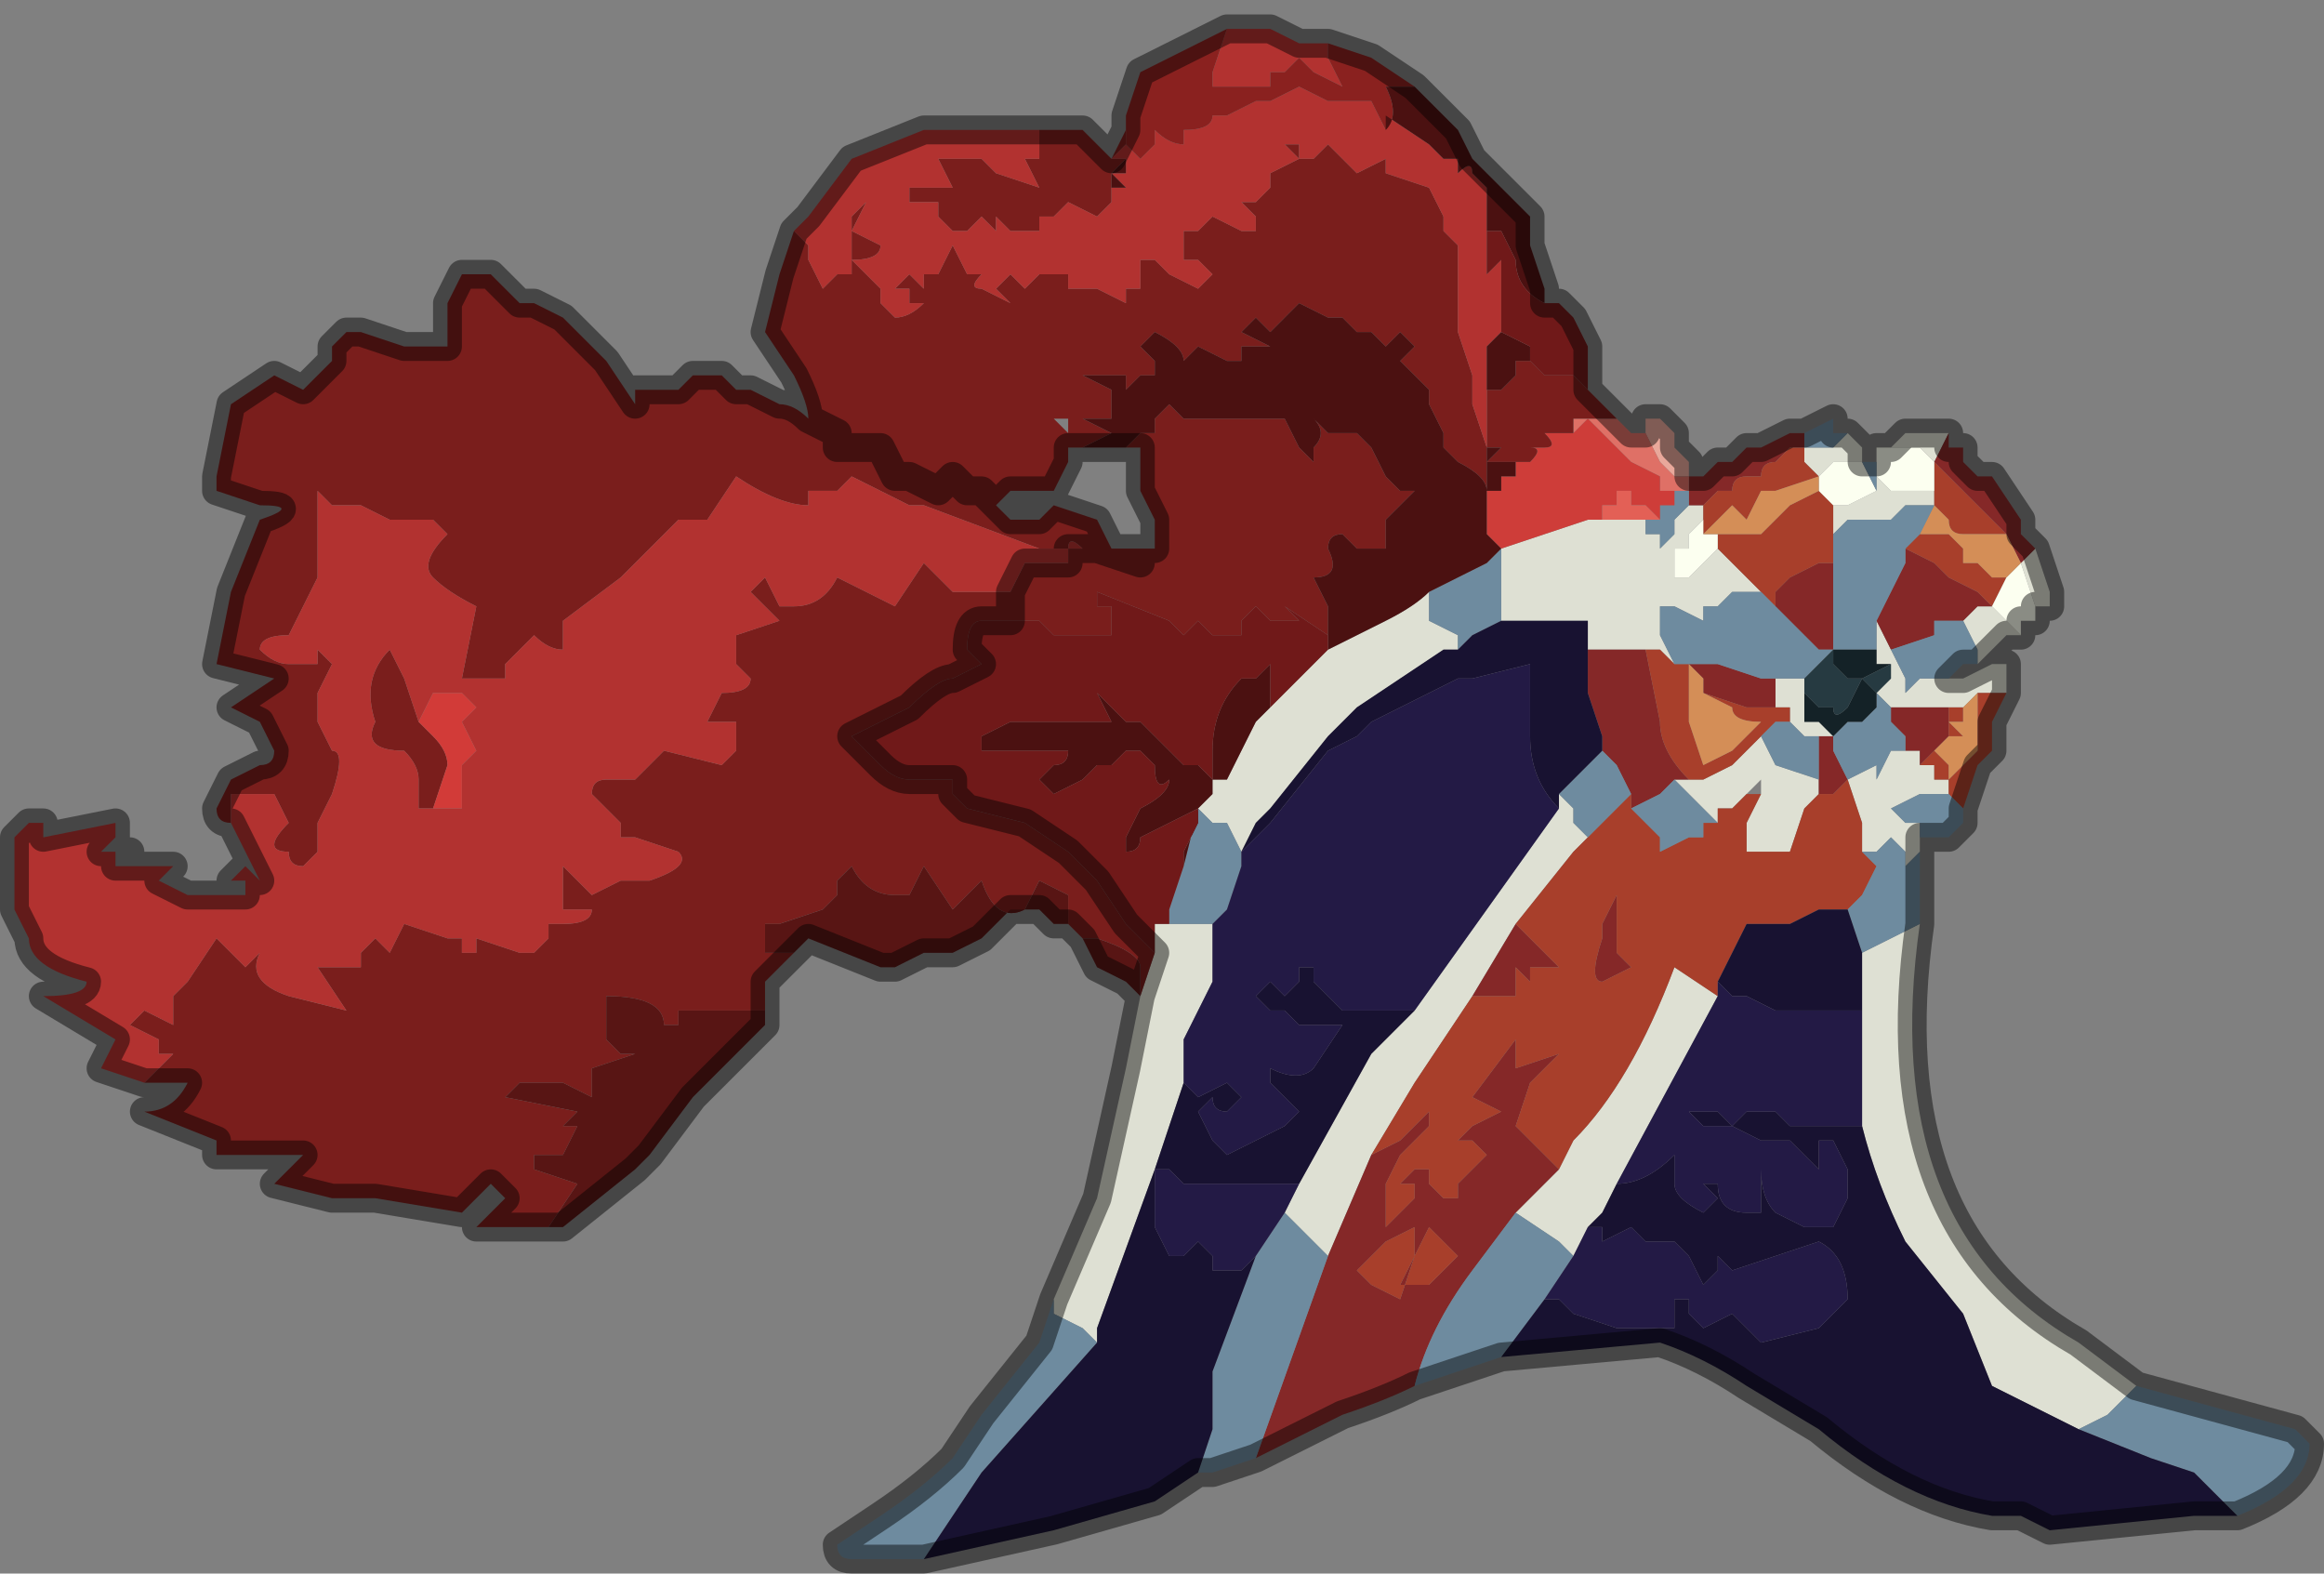 <?xml version="1.0" encoding="UTF-8" standalone="no"?>
<svg xmlns:xlink="http://www.w3.org/1999/xlink" height="5.45px" width="8.05px" xmlns="http://www.w3.org/2000/svg">
  <rect width="100%" height="100%" fill="#808080" stroke="none"/>
  <g transform="matrix(1.0, 0.0, 0.0, 1.0, 5.55, 3.9)">
    <path d="M1.5 -2.0 L1.55 -1.85 1.55 -1.8 1.5 -1.8 1.45 -1.95 1.5 -2.0 M1.45 -1.7 L1.4 -1.7 1.4 -1.7 1.35 -1.65 1.3 -1.6 1.3 -1.65 1.25 -1.75 1.25 -1.75 1.3 -1.8 1.35 -1.8 1.45 -1.7 M1.2 -1.55 L1.25 -1.55 1.35 -1.6 1.35 -1.6 1.4 -1.6 1.4 -1.55 1.4 -1.55 1.4 -1.5 1.3 -1.5 1.25 -1.45 1.2 -1.45 1.2 -1.45 1.05 -1.45 1.0 -1.45 1.0 -1.45 1.0 -1.45 1.0 -1.45 0.95 -1.5 1.0 -1.55 1.0 -1.6 0.95 -1.6 0.95 -1.65 0.95 -1.75 1.0 -1.65 1.0 -1.65 1.0 -1.65 1.05 -1.55 1.05 -1.5 1.05 -1.5 1.1 -1.55 1.15 -1.55 1.2 -1.55 1.2 -1.55 M1.1 -1.0 L1.1 -0.95 1.05 -0.9 1.05 -0.95 1.0 -1.0 1.0 -1.0 0.95 -0.95 0.9 -0.95 0.9 -1.05 0.85 -1.2 0.95 -1.25 0.95 -1.2 1.0 -1.3 1.05 -1.3 1.05 -1.3 1.1 -1.3 1.1 -1.25 1.15 -1.25 1.15 -1.2 1.2 -1.2 1.2 -1.15 1.2 -1.15 1.1 -1.15 1.0 -1.1 1.0 -1.1 1.05 -1.05 1.1 -1.05 1.1 -1.0 1.1 -1.0 M1.1 -0.7 Q0.95 0.35 1.65 0.75 L1.85 0.9 1.75 1.0 1.65 1.05 1.35 0.9 1.25 0.65 1.05 0.4 Q0.95 0.2 0.9 0.0 L0.9 -0.4 0.9 -0.6 1.0 -0.65 1.1 -0.7 M-1.9 0.6 L-1.75 0.25 -1.65 -0.2 -1.6 -0.45 -1.55 -0.6 -1.55 -0.7 -1.5 -0.7 -1.5 -0.7 -1.45 -0.7 -1.45 -0.7 -1.35 -0.7 -1.35 -0.7 -1.35 -0.55 -1.35 -0.5 -1.45 -0.3 -1.45 -0.15 -1.55 0.15 -1.75 0.7 -1.75 0.75 -1.8 0.7 -1.9 0.65 -1.9 0.6 M0.85 -2.4 L0.9 -2.35 0.9 -2.3 0.85 -2.3 0.85 -2.3 0.8 -2.3 0.75 -2.25 0.75 -2.25 0.7 -2.3 0.7 -2.35 0.8 -2.35 0.8 -2.35 0.85 -2.4 M1.0 -2.35 L1.05 -2.4 1.1 -2.4 1.1 -2.4 1.2 -2.4 1.15 -2.3 1.15 -2.3 1.15 -2.3 1.1 -2.35 1.0 -2.35 M1.45 -1.95 L1.45 -1.95 M1.15 -2.2 L1.15 -2.15 1.05 -2.15 1.0 -2.1 0.95 -2.1 Q0.95 -2.15 0.95 -2.15 L0.95 -2.25 1.0 -2.2 1.05 -2.2 1.15 -2.2 M1.15 -2.15 L1.15 -2.15 M1.3 -1.5 L1.3 -1.5 M0.85 -1.2 L0.85 -1.2 M0.8 -1.35 L0.8 -1.35 0.8 -1.35 0.8 -1.35 0.75 -1.35 0.75 -1.35 0.7 -1.35 0.7 -1.35 0.65 -1.4 0.65 -1.45 0.6 -1.45 0.6 -1.5 0.6 -1.55 0.6 -1.55 0.65 -1.55 0.7 -1.55 0.7 -1.45 0.7 -1.4 0.75 -1.4 0.8 -1.35 M0.8 -2.15 L0.85 -2.15 0.95 -2.2 0.95 -2.2 0.95 -2.1 0.85 -2.1 0.8 -2.05 0.8 -2.15 M0.35 -2.15 L0.35 -2.1 0.3 -2.05 0.3 -2.0 0.25 -2.0 0.25 -2.0 0.25 -1.95 0.25 -1.9 0.3 -1.9 0.35 -1.95 0.4 -2.0 0.45 -1.95 0.5 -1.9 0.5 -1.9 0.55 -1.85 0.5 -1.85 0.45 -1.85 0.4 -1.8 0.35 -1.8 0.35 -1.75 0.35 -1.75 0.25 -1.8 0.25 -1.8 0.25 -1.8 0.2 -1.8 0.2 -1.75 0.2 -1.7 0.25 -1.6 0.2 -1.65 0.15 -1.65 0.1 -1.65 0.1 -1.65 0.05 -1.65 0.0 -1.65 -0.05 -1.65 -0.05 -1.65 -0.05 -1.7 -0.05 -1.75 -0.1 -1.75 -0.15 -1.75 -0.2 -1.75 -0.2 -1.75 -0.35 -1.75 -0.35 -1.95 -0.35 -2.0 -0.35 -2.0 -0.05 -2.1 0.1 -2.1 0.1 -2.1 0.1 -2.1 0.15 -2.1 0.15 -2.1 0.15 -2.05 0.2 -2.05 0.2 -2.05 0.2 -2.0 0.25 -2.05 0.25 -2.1 0.3 -2.15 0.35 -2.15 M-0.5 -1.65 L-0.55 -1.65 -0.85 -1.45 -0.95 -1.35 -1.15 -1.1 -1.2 -1.05 -1.25 -0.95 -1.3 -1.05 -1.35 -1.05 -1.4 -1.1 -1.35 -1.15 -1.35 -1.2 -1.3 -1.2 -1.2 -1.4 -1.15 -1.45 -1.05 -1.55 -0.95 -1.65 -0.75 -1.75 Q-0.65 -1.8 -0.6 -1.85 L-0.6 -1.75 -0.5 -1.7 -0.5 -1.65 M-0.15 -1.1 L-0.15 -1.15 -0.1 -1.1 -0.1 -1.05 -0.05 -1.0 -0.1 -0.95 -0.3 -0.7 -0.45 -0.45 -0.65 -0.15 -0.8 0.1 -0.95 0.45 -1.0 0.4 -1.1 0.3 -1.05 0.2 -0.8 -0.25 -0.65 -0.4 -0.15 -1.1 M0.25 -1.2 L0.3 -1.2 0.3 -1.2 0.35 -1.2 0.35 -1.2 0.45 -1.25 0.55 -1.35 0.55 -1.35 0.6 -1.25 0.6 -1.25 0.75 -1.2 0.75 -1.15 0.7 -1.1 0.65 -0.95 0.65 -0.95 0.6 -0.95 0.55 -0.95 0.5 -0.95 0.5 -1.05 0.55 -1.15 0.55 -1.15 0.55 -1.2 0.55 -1.2 0.5 -1.15 0.5 -1.15 0.45 -1.1 0.4 -1.1 0.4 -1.05 0.35 -1.1 0.25 -1.2 M0.95 -1.5 L0.95 -1.5 0.95 -1.5 M-0.15 0.15 L-0.1 0.05 Q0.1 -0.15 0.25 -0.55 L0.4 -0.45 0.05 0.2 0.0 0.3 -0.05 0.35 -0.1 0.45 -0.15 0.4 -0.3 0.3 -0.15 0.15 M-0.95 -1.65 L-0.95 -1.65" fill="#dee0d3" fill-rule="evenodd" stroke="none"/>
    <path d="M-0.65 0.9 Q-0.75 0.95 -0.9 1.0 L-1.2 1.15 -0.95 0.45 -0.8 0.1 -0.7 0.05 -0.6 -0.05 -0.6 0.0 -0.7 0.1 -0.75 0.2 -0.75 0.35 -0.65 0.25 -0.65 0.2 -0.7 0.2 -0.65 0.15 -0.6 0.15 -0.6 0.2 -0.55 0.25 Q-0.5 0.25 -0.5 0.25 L-0.5 0.2 -0.45 0.15 -0.4 0.1 -0.45 0.05 -0.5 0.05 -0.45 0.0 -0.35 -0.05 -0.45 -0.1 -0.3 -0.3 -0.3 -0.2 -0.15 -0.25 -0.25 -0.15 -0.3 0.0 -0.2 0.1 -0.15 0.15 -0.3 0.3 -0.45 0.5 Q-0.6 0.7 -0.65 0.9 M0.3 -2.25 L0.35 -2.25 0.35 -2.25 0.4 -2.3 0.45 -2.3 0.45 -2.3 0.5 -2.35 0.55 -2.35 0.65 -2.4 0.65 -2.4 0.7 -2.4 0.7 -2.4 0.7 -2.35 0.65 -2.35 0.6 -2.3 0.6 -2.3 Q0.55 -2.3 0.55 -2.25 L0.5 -2.25 0.5 -2.25 Q0.45 -2.25 0.45 -2.2 L0.4 -2.2 0.4 -2.2 0.35 -2.15 0.35 -2.15 0.3 -2.15 0.3 -2.15 0.3 -2.2 0.3 -2.2 0.3 -2.25 0.3 -2.25 M1.2 -2.4 L1.2 -2.35 1.25 -2.35 1.25 -2.3 1.3 -2.25 1.35 -2.25 1.45 -2.1 1.45 -2.05 1.5 -2.0 1.45 -1.95 1.4 -2.05 1.4 -2.05 1.3 -2.15 1.2 -2.25 1.15 -2.3 1.15 -2.3 1.2 -2.4 M1.05 -2.0 L1.15 -1.95 1.2 -1.9 1.3 -1.85 1.35 -1.8 1.3 -1.8 1.25 -1.75 1.15 -1.75 1.15 -1.7 1.0 -1.65 1.0 -1.65 0.95 -1.75 0.95 -1.75 0.95 -1.75 1.05 -1.95 1.05 -2.0 M1.35 -1.8 L1.35 -1.8 M1.2 -1.45 L1.2 -1.35 1.15 -1.3 1.15 -1.3 1.1 -1.25 1.1 -1.3 1.05 -1.3 1.05 -1.35 1.0 -1.4 1.0 -1.45 1.0 -1.45 1.05 -1.45 1.2 -1.45 M0.85 -1.2 L0.85 -1.2 0.8 -1.15 0.75 -1.15 0.75 -1.2 0.75 -1.35 0.75 -1.35 0.8 -1.35 0.8 -1.35 0.8 -1.3 0.8 -1.3 0.85 -1.2 M0.6 -1.8 L0.6 -1.85 0.65 -1.9 0.75 -1.95 0.8 -1.95 0.8 -1.95 0.8 -1.7 0.8 -1.65 0.75 -1.65 0.6 -1.8 0.6 -1.8 M0.3 -1.6 L0.3 -1.6 0.35 -1.6 0.35 -1.6 0.4 -1.6 0.55 -1.55 0.55 -1.55 0.6 -1.55 0.6 -1.5 0.6 -1.45 0.65 -1.45 0.5 -1.45 0.5 -1.45 0.35 -1.5 0.35 -1.5 0.35 -1.55 0.3 -1.6 0.3 -1.6 M-0.05 -1.65 L-0.05 -1.65 0.0 -1.65 0.05 -1.65 0.1 -1.65 0.1 -1.65 0.15 -1.65 0.2 -1.4 Q0.2 -1.3 0.3 -1.2 L0.3 -1.2 0.3 -1.2 0.25 -1.2 0.2 -1.15 0.1 -1.1 0.1 -1.15 0.05 -1.25 0.0 -1.3 0.0 -1.35 -0.05 -1.5 -0.05 -1.65 M0.0 -0.7 L0.05 -0.8 0.05 -0.6 0.1 -0.55 0.1 -0.55 0.0 -0.5 Q-0.05 -0.5 0.0 -0.65 L0.0 -0.7 M-0.3 -0.7 L-0.15 -0.55 0.05 -0.45 0.05 -0.45 -0.15 -0.55 -0.2 -0.55 -0.2 -0.55 -0.25 -0.55 -0.25 -0.5 -0.2 -0.5 -0.25 -0.5 -0.25 -0.5 -0.3 -0.55 -0.3 -0.45 -0.45 -0.45 -0.3 -0.7 M-0.85 0.5 L-0.8 0.55 -0.7 0.6 -0.65 0.45 -0.65 0.35 -0.75 0.4 -0.85 0.5 -0.85 0.5 M-0.55 0.4 L-0.6 0.35 -0.65 0.45 -0.7 0.55 -0.6 0.55 -0.5 0.45 -0.55 0.4" fill="#852828" fill-rule="evenodd" stroke="none"/>
    <path d="M1.4 -1.5 L1.4 -1.5 1.35 -1.4 1.35 -1.3 1.3 -1.25 1.3 -1.25 1.25 -1.1 1.2 -1.15 1.2 -1.15 1.2 -1.2 1.15 -1.2 1.15 -1.25 1.1 -1.25 1.15 -1.3 1.15 -1.3 1.2 -1.35 1.2 -1.45 1.2 -1.45 1.25 -1.45 1.3 -1.5 1.25 -1.45 1.25 -1.4 1.2 -1.4 1.25 -1.35 1.25 -1.35 1.2 -1.35 1.15 -1.3 1.2 -1.25 1.2 -1.2 1.2 -1.2 1.25 -1.25 1.25 -1.25 1.3 -1.3 1.3 -1.35 1.3 -1.45 1.3 -1.5 1.4 -1.5 M1.15 -2.2 L1.15 -2.3 1.2 -2.25 1.3 -2.15 1.4 -2.05 1.4 -2.05 1.35 -2.05 1.35 -2.05 1.3 -2.05 1.25 -2.05 Q1.2 -2.05 1.2 -2.1 L1.15 -2.15 1.15 -2.15 1.15 -2.2 M1.1 -2.05 L1.1 -2.05 1.2 -2.05 1.25 -2.0 1.25 -1.95 1.3 -1.95 1.3 -1.95 1.35 -1.9 1.35 -1.9 1.4 -1.9 1.4 -1.9 1.35 -1.8 1.3 -1.85 1.2 -1.9 1.15 -1.95 1.05 -2.0 1.1 -2.05 M0.85 -1.2 L0.9 -1.05 0.9 -0.95 0.9 -0.95 0.95 -0.9 0.9 -0.8 0.9 -0.8 0.85 -0.75 0.75 -0.75 0.75 -0.75 0.65 -0.7 0.65 -0.7 0.6 -0.7 0.55 -0.7 0.5 -0.7 0.4 -0.5 0.4 -0.45 0.25 -0.55 Q0.1 -0.15 -0.1 0.05 L-0.15 0.15 -0.2 0.1 -0.3 0.0 -0.25 -0.15 -0.15 -0.25 -0.3 -0.2 -0.3 -0.3 -0.45 -0.1 -0.35 -0.05 -0.45 0.0 -0.5 0.05 -0.45 0.05 -0.4 0.1 -0.45 0.15 -0.5 0.2 -0.5 0.25 Q-0.5 0.25 -0.55 0.25 L-0.6 0.2 -0.6 0.15 -0.65 0.15 -0.7 0.2 -0.65 0.2 -0.65 0.25 -0.75 0.35 -0.75 0.2 -0.7 0.1 -0.6 0.0 -0.6 -0.05 -0.7 0.05 -0.8 0.1 -0.65 -0.15 -0.45 -0.45 -0.3 -0.45 -0.3 -0.55 -0.25 -0.5 -0.25 -0.5 -0.2 -0.5 -0.25 -0.5 -0.25 -0.55 -0.2 -0.55 -0.2 -0.55 -0.15 -0.55 0.05 -0.45 0.05 -0.45 -0.15 -0.55 -0.3 -0.7 -0.1 -0.95 -0.05 -1.0 0.1 -1.15 0.1 -1.1 0.15 -1.05 0.15 -1.05 0.2 -1.0 0.2 -0.95 0.3 -1.0 0.35 -1.0 0.35 -1.05 0.4 -1.05 0.4 -1.1 0.45 -1.1 0.5 -1.15 0.5 -1.15 0.55 -1.15 0.55 -1.15 0.5 -1.05 0.5 -0.95 0.55 -0.95 0.6 -0.95 0.65 -0.95 0.65 -0.95 0.7 -1.1 0.75 -1.15 0.8 -1.15 0.85 -1.2 M0.75 -2.2 L0.8 -2.15 0.8 -2.05 0.8 -1.95 0.75 -1.95 0.65 -1.9 0.6 -1.85 0.6 -1.8 0.55 -1.85 0.55 -1.85 0.5 -1.9 0.5 -1.9 0.45 -1.95 0.4 -2.0 0.4 -2.05 0.35 -2.05 0.35 -2.1 0.35 -2.15 0.35 -2.15 0.4 -2.2 0.4 -2.2 0.45 -2.2 Q0.45 -2.25 0.5 -2.25 L0.5 -2.25 0.55 -2.25 Q0.55 -2.3 0.6 -2.3 L0.6 -2.3 0.65 -2.35 0.7 -2.35 0.7 -2.3 0.75 -2.25 0.75 -2.25 0.6 -2.2 0.6 -2.2 0.55 -2.2 0.5 -2.1 0.5 -2.1 0.45 -2.15 0.45 -2.15 0.4 -2.1 0.35 -2.05 0.4 -2.05 0.45 -2.05 0.45 -2.05 0.45 -2.05 0.5 -2.05 0.5 -2.05 0.55 -2.05 0.55 -2.05 0.6 -2.1 0.65 -2.15 0.75 -2.2 M0.7 -2.35 L0.7 -2.35 M0.25 -1.6 L0.3 -1.6 0.3 -1.55 0.3 -1.4 0.35 -1.25 0.45 -1.3 0.55 -1.4 Q0.45 -1.4 0.45 -1.45 L0.35 -1.5 0.35 -1.5 0.35 -1.5 0.5 -1.45 0.5 -1.45 0.65 -1.45 0.65 -1.4 0.6 -1.4 0.55 -1.35 0.55 -1.35 0.55 -1.35 0.45 -1.25 0.35 -1.2 0.35 -1.2 0.3 -1.2 0.3 -1.2 Q0.2 -1.3 0.2 -1.4 L0.15 -1.65 0.2 -1.65 0.25 -1.6 M0.0 -0.7 L0.0 -0.65 Q-0.05 -0.5 0.0 -0.5 L0.1 -0.55 0.1 -0.55 0.05 -0.6 0.05 -0.8 0.0 -0.7 M-0.85 0.5 L-0.85 0.5 -0.75 0.4 -0.65 0.35 -0.65 0.45 -0.7 0.6 -0.8 0.55 -0.85 0.5 M-0.55 0.4 L-0.5 0.45 -0.6 0.55 -0.7 0.55 -0.65 0.45 -0.6 0.35 -0.55 0.4" fill="#a83f2b" fill-rule="evenodd" stroke="none"/>
    <path d="M1.5 -1.8 L1.5 -1.75 1.45 -1.75 1.45 -1.7 1.35 -1.8 1.4 -1.9 1.45 -1.95 1.5 -1.8 M0.9 -2.3 L0.9 -2.3 0.95 -2.2 0.95 -2.2 0.85 -2.15 0.8 -2.15 0.75 -2.2 0.75 -2.25 0.8 -2.3 0.85 -2.3 0.85 -2.3 0.9 -2.3 M0.95 -2.35 L1.0 -2.35 1.1 -2.35 1.15 -2.3 1.15 -2.3 1.15 -2.2 1.05 -2.2 1.0 -2.2 0.95 -2.25 0.95 -2.35 M1.35 -1.8 L1.35 -1.8 M0.35 -2.1 L0.35 -2.05 0.4 -2.05 0.4 -2.0 0.35 -1.95 0.3 -1.9 0.25 -1.9 0.25 -1.95 0.25 -2.0 0.25 -2.0 0.3 -2.0 0.3 -2.05 0.35 -2.1 M0.35 -2.05 L0.35 -2.05" fill="#fcfff0" fill-rule="evenodd" stroke="none"/>
    <path d="M1.45 -1.95 L1.45 -1.95 1.4 -1.9 1.4 -1.9 1.35 -1.9 1.35 -1.9 1.3 -1.95 1.3 -1.95 1.25 -1.95 1.25 -2.0 1.2 -2.05 1.1 -2.05 1.1 -2.05 1.15 -2.15 1.15 -2.15 1.2 -2.1 Q1.2 -2.05 1.25 -2.05 L1.3 -2.05 1.35 -2.05 1.35 -2.05 1.4 -2.05 1.45 -1.95 M1.15 -2.15 L1.15 -2.15 M1.15 -1.2 L1.2 -1.2 1.2 -1.25 1.15 -1.3 1.2 -1.35 1.25 -1.35 1.25 -1.35 1.2 -1.4 1.25 -1.4 1.25 -1.45 1.3 -1.5 1.3 -1.45 1.3 -1.35 1.3 -1.3 1.25 -1.25 1.25 -1.25 1.2 -1.2 1.2 -1.2 1.15 -1.2 M1.3 -1.5 L1.3 -1.5 M0.75 -2.25 L0.75 -2.2 0.65 -2.15 0.6 -2.1 0.55 -2.05 0.55 -2.05 0.5 -2.05 0.5 -2.05 0.45 -2.05 0.45 -2.05 0.45 -2.05 0.4 -2.05 0.35 -2.05 0.35 -2.05 0.4 -2.1 0.45 -2.15 0.45 -2.15 0.5 -2.1 0.5 -2.1 0.55 -2.2 0.6 -2.2 0.6 -2.2 0.75 -2.25 M0.3 -1.6 L0.3 -1.6 0.3 -1.6 0.35 -1.55 0.35 -1.5 0.35 -1.5 0.45 -1.45 Q0.45 -1.4 0.55 -1.4 L0.45 -1.3 0.35 -1.25 0.3 -1.4 0.3 -1.55 0.3 -1.6" fill="#d48e57" fill-rule="evenodd" stroke="none"/>
    <path d="M1.3 -1.6 L1.3 -1.6 1.25 -1.6 1.2 -1.55 1.2 -1.55 1.2 -1.55 1.15 -1.55 1.1 -1.55 1.05 -1.5 1.05 -1.5 1.05 -1.55 1.0 -1.65 1.0 -1.65 1.15 -1.7 1.15 -1.75 1.25 -1.75 1.25 -1.75 1.3 -1.65 1.3 -1.6 M1.25 -1.1 L1.25 -1.05 1.2 -1.0 1.2 -1.0 1.15 -1.0 1.15 -1.0 1.1 -1.0 1.1 -1.0 1.1 -1.05 1.05 -1.05 1.0 -1.1 1.0 -1.1 1.1 -1.15 1.2 -1.15 1.2 -1.15 1.2 -1.15 1.25 -1.1 M1.1 -0.95 L1.1 -0.7 1.0 -0.65 0.9 -0.6 0.85 -0.75 0.9 -0.8 0.9 -0.8 0.95 -0.9 0.9 -0.95 0.9 -0.95 0.95 -0.95 1.0 -1.0 1.0 -1.0 1.05 -0.95 1.05 -0.9 1.1 -0.95 M1.85 0.9 L2.4 1.05 2.45 1.1 Q2.45 1.25 2.2 1.35 L2.15 1.3 2.05 1.2 1.9 1.15 1.65 1.05 1.75 1.0 1.85 0.9 M-0.35 0.8 L-0.65 0.9 Q-0.6 0.7 -0.45 0.5 L-0.3 0.3 -0.15 0.4 -0.1 0.45 -0.2 0.6 -0.35 0.8 M-1.2 1.15 L-1.35 1.2 -1.4 1.2 -1.35 1.05 -1.35 0.85 -1.2 0.45 -1.1 0.3 -1.0 0.4 -0.95 0.45 -1.2 1.15 M-2.35 1.5 L-2.55 1.5 -2.6 1.5 Q-2.65 1.5 -2.65 1.45 L-2.5 1.35 Q-2.35 1.25 -2.25 1.15 L-2.15 1.0 -1.95 0.75 -1.9 0.6 -1.9 0.65 -1.8 0.7 -1.75 0.75 -2.15 1.2 -2.35 1.5 M0.7 -2.4 L0.8 -2.45 0.8 -2.4 0.85 -2.4 0.8 -2.35 0.8 -2.35 0.7 -2.35 0.7 -2.35 0.7 -2.4 M0.9 -2.3 L0.9 -2.3 0.95 -2.3 0.95 -2.35 0.95 -2.25 0.95 -2.15 Q0.95 -2.15 0.95 -2.1 L1.0 -2.1 1.05 -2.15 1.15 -2.15 1.1 -2.05 1.05 -2.0 1.05 -1.95 0.95 -1.75 0.95 -1.75 0.95 -1.75 0.95 -1.65 0.9 -1.65 0.9 -1.65 0.8 -1.65 0.8 -1.7 0.8 -1.95 0.8 -1.95 0.8 -2.05 0.85 -2.1 0.95 -2.1 0.95 -2.2 0.95 -2.2 0.95 -2.2 0.9 -2.3 M1.05 -1.3 L1.05 -1.3 1.0 -1.3 0.95 -1.2 0.95 -1.25 0.85 -1.2 0.8 -1.3 0.8 -1.3 0.8 -1.35 0.85 -1.4 0.9 -1.4 0.9 -1.4 0.95 -1.45 0.95 -1.5 1.0 -1.45 1.0 -1.45 1.0 -1.45 1.0 -1.4 1.05 -1.35 1.05 -1.3 M0.8 -1.35 L0.8 -1.35 M0.55 -1.85 L0.55 -1.85 0.6 -1.8 0.6 -1.8 0.75 -1.65 0.8 -1.65 0.75 -1.6 0.75 -1.6 0.7 -1.55 0.7 -1.55 0.65 -1.55 0.6 -1.55 0.6 -1.55 0.55 -1.55 0.55 -1.55 0.4 -1.6 0.35 -1.6 0.35 -1.6 0.3 -1.6 0.3 -1.6 0.25 -1.6 0.2 -1.7 0.2 -1.75 0.2 -1.8 0.25 -1.8 0.25 -1.8 0.25 -1.8 0.35 -1.75 0.35 -1.75 0.35 -1.8 0.4 -1.8 0.45 -1.85 0.5 -1.85 0.55 -1.85 M-0.35 -2.0 L-0.35 -2.0 -0.35 -1.95 -0.35 -1.75 -0.45 -1.7 -0.5 -1.65 -0.5 -1.7 -0.6 -1.75 -0.6 -1.85 -0.5 -1.9 -0.5 -1.9 -0.4 -1.95 -0.35 -2.0 M0.2 -2.1 L0.2 -2.15 0.25 -2.15 0.25 -2.2 0.3 -2.2 0.3 -2.15 0.3 -2.15 0.25 -2.1 0.25 -2.05 0.2 -2.0 0.2 -2.05 0.2 -2.05 0.15 -2.05 0.15 -2.1 0.2 -2.1 M0.3 -1.6 L0.3 -1.6 M-0.15 -1.15 L0.0 -1.3 0.05 -1.25 0.1 -1.15 -0.05 -1.0 -0.1 -1.05 -0.1 -1.1 -0.15 -1.15 M0.1 -1.1 L0.2 -1.15 0.25 -1.2 0.35 -1.1 0.4 -1.05 0.35 -1.05 0.35 -1.0 0.3 -1.0 0.2 -0.95 0.2 -1.0 0.15 -1.05 0.15 -1.05 0.1 -1.1 M0.55 -1.35 L0.55 -1.35 0.6 -1.4 0.65 -1.4 0.7 -1.35 0.7 -1.35 0.75 -1.35 0.75 -1.2 0.6 -1.25 0.6 -1.25 0.55 -1.35 M-1.5 -0.7 L-1.5 -0.75 -1.45 -0.9 -1.4 -1.1 -1.35 -1.05 -1.3 -1.05 -1.25 -0.95 -1.25 -0.9 -1.3 -0.75 -1.35 -0.7 -1.35 -0.7 -1.45 -0.7 -1.45 -0.7 -1.5 -0.7 -1.5 -0.7" fill="#6e8b9f" fill-rule="evenodd" stroke="none"/>
    <path d="M0.1 -2.4 L0.15 -2.4 0.15 -2.45 0.2 -2.45 0.25 -2.4 0.25 -2.35 0.3 -2.3 0.3 -2.25 0.3 -2.25 0.3 -2.25 0.25 -2.25 0.2 -2.3 0.15 -2.4 0.15 -2.4 Q0.1 -2.4 0.1 -2.4 M0.3 -2.25 L0.3 -2.25" fill="#e9a89b" fill-rule="evenodd" stroke="none"/>
    <path d="M0.05 -2.45 L0.1 -2.4 Q0.1 -2.4 0.15 -2.4 L0.15 -2.4 0.2 -2.3 0.25 -2.25 0.3 -2.25 0.3 -2.25 0.3 -2.2 0.25 -2.2 0.2 -2.2 0.2 -2.25 0.1 -2.3 Q0.1 -2.3 0.05 -2.35 L0.05 -2.35 0.0 -2.4 -0.05 -2.45 -0.1 -2.4 Q-0.05 -2.4 -0.1 -2.4 L-0.2 -2.4 -0.2 -2.4 -0.15 -2.4 -0.1 -2.4 -0.1 -2.45 0.0 -2.45 0.05 -2.45" fill="#df7066" fill-rule="evenodd" stroke="none"/>
    <path d="M-0.2 -2.4 L-0.1 -2.4 Q-0.05 -2.4 -0.1 -2.4 L-0.05 -2.45 0.0 -2.4 0.05 -2.35 0.05 -2.35 Q0.1 -2.3 0.1 -2.3 L0.2 -2.25 0.2 -2.2 0.25 -2.2 0.3 -2.2 0.25 -2.2 0.25 -2.15 0.2 -2.15 0.2 -2.1 0.15 -2.15 0.1 -2.15 0.1 -2.2 0.05 -2.2 0.05 -2.15 0.0 -2.15 0.0 -2.1 Q0.0 -2.1 0.05 -2.1 L0.1 -2.1 0.1 -2.1 -0.05 -2.1 -0.35 -2.0 -0.35 -2.0 -0.35 -2.0 -0.4 -2.05 -0.4 -2.1 -0.4 -2.15 -0.4 -2.2 -0.35 -2.2 -0.35 -2.25 -0.3 -2.25 -0.3 -2.3 -0.25 -2.3 -0.3 -2.3 -0.25 -2.3 Q-0.2 -2.35 -0.25 -2.35 L-0.2 -2.35 Q-0.15 -2.35 -0.2 -2.4 M-0.4 -2.3 L-0.4 -2.2 -0.4 -2.25 -0.4 -2.3 -0.4 -2.3 -0.4 -2.3 M-0.35 -2.0 L-0.35 -2.0 M0.3 -2.2 L0.3 -2.2 M0.1 -2.1 L0.1 -2.1 0.15 -2.1 0.15 -2.1 0.1 -2.1 0.1 -2.1" fill="#ce3d39" fill-rule="evenodd" stroke="none"/>
    <path d="M-1.6 -0.45 L-1.6 -0.45 -1.6 -0.55 Q-1.6 -0.6 -1.75 -0.65 L-1.8 -0.65 -1.8 -0.65 -1.85 -0.7 -1.85 -0.8 -1.95 -0.85 -2.0 -0.75 Q-2.1 -0.7 -2.15 -0.85 L-2.2 -0.8 -2.25 -0.75 -2.35 -0.9 -2.4 -0.8 -2.45 -0.8 Q-2.55 -0.8 -2.6 -0.9 L-2.65 -0.85 -2.65 -0.8 -2.7 -0.75 -2.85 -0.7 -2.9 -0.7 -2.9 -0.6 -2.8 -0.6 -2.85 -0.55 -2.9 -0.5 -2.9 -0.5 -2.9 -0.4 -2.9 -0.4 -2.95 -0.4 -3.15 -0.4 -3.2 -0.4 -3.2 -0.35 -3.25 -0.35 -3.25 -0.35 Q-3.25 -0.45 -3.45 -0.45 L-3.45 -0.3 -3.4 -0.25 -3.35 -0.25 -3.5 -0.2 -3.5 -0.1 -3.6 -0.15 -3.65 -0.15 -3.7 -0.15 -3.75 -0.15 -3.8 -0.1 -3.55 -0.05 -3.6 0.0 -3.55 0.0 -3.6 0.1 -3.7 0.1 -3.7 0.15 -3.55 0.2 -3.65 0.35 -3.7 0.35 -3.75 0.35 -3.9 0.35 -3.9 0.35 -3.8 0.25 Q-3.8 0.25 -3.85 0.2 L-3.95 0.3 -4.25 0.25 -4.4 0.25 -4.6 0.2 -4.5 0.1 -4.65 0.1 -4.8 0.1 -4.8 0.05 -5.05 -0.05 -5.05 -0.05 Q-4.95 -0.05 -4.9 -0.15 L-5.05 -0.15 -4.95 -0.25 -5.0 -0.25 -5.0 -0.3 -5.1 -0.35 -5.05 -0.4 -4.95 -0.35 -4.95 -0.4 -4.95 -0.45 -4.9 -0.5 -4.8 -0.65 -4.7 -0.55 -4.65 -0.6 Q-4.7 -0.5 -4.55 -0.45 L-4.35 -0.4 -4.35 -0.4 -4.45 -0.55 -4.45 -0.55 -4.4 -0.55 -4.35 -0.55 -4.3 -0.55 -4.3 -0.6 -4.25 -0.65 -4.2 -0.6 -4.15 -0.7 -4.0 -0.65 -4.05 -0.65 -3.95 -0.65 -3.95 -0.6 -3.9 -0.6 -3.9 -0.65 -3.75 -0.6 -3.7 -0.6 -3.65 -0.65 -3.65 -0.7 -3.7 -0.7 -3.7 -0.7 -3.6 -0.7 Q-3.5 -0.7 -3.5 -0.75 L-3.6 -0.75 -3.6 -0.85 -3.6 -0.9 -3.5 -0.8 -3.4 -0.85 -3.3 -0.85 -3.3 -0.85 Q-3.15 -0.9 -3.2 -0.95 L-3.35 -1.0 -3.4 -1.0 -3.4 -1.05 -3.5 -1.15 Q-3.5 -1.2 -3.45 -1.2 L-3.35 -1.2 -3.25 -1.3 -3.05 -1.25 -3.0 -1.3 Q-3.0 -1.35 -3.0 -1.35 L-3.0 -1.4 -3.1 -1.4 -3.05 -1.5 Q-2.95 -1.5 -2.95 -1.55 L-3.0 -1.6 -3.0 -1.7 -2.85 -1.75 -2.85 -1.75 -2.95 -1.85 -2.9 -1.9 -2.85 -1.8 -2.8 -1.8 Q-2.7 -1.8 -2.65 -1.9 L-2.45 -1.8 -2.35 -1.95 -2.25 -1.85 -2.05 -1.85 -2.05 -1.75 -2.05 -1.75 -2.05 -1.75 -2.1 -1.75 -2.1 -1.75 -2.15 -1.75 Q-2.2 -1.75 -2.2 -1.65 L-2.2 -1.65 -2.15 -1.6 -2.25 -1.55 Q-2.3 -1.55 -2.4 -1.45 L-2.5 -1.4 -2.6 -1.35 -2.5 -1.25 Q-2.45 -1.2 -2.4 -1.2 L-2.3 -1.2 -2.25 -1.2 -2.25 -1.15 -2.2 -1.1 -2.0 -1.05 -1.85 -0.95 -1.75 -0.85 -1.65 -0.7 -1.6 -0.65 -1.55 -0.6 -1.6 -0.45 M-4.75 -1.05 Q-4.8 -1.05 -4.8 -1.1 L-4.75 -1.2 -4.65 -1.25 Q-4.6 -1.25 -4.6 -1.3 L-4.65 -1.4 -4.75 -1.45 -4.6 -1.55 -4.8 -1.6 -4.75 -1.85 -4.65 -2.1 Q-4.5 -2.15 -4.65 -2.15 L-4.8 -2.2 -4.8 -2.25 -4.75 -2.5 -4.6 -2.6 -4.5 -2.55 -4.4 -2.65 -4.4 -2.7 -4.35 -2.75 -4.3 -2.75 -4.15 -2.7 -4.0 -2.7 -4.0 -2.8 -4.0 -2.85 -3.95 -2.95 -3.85 -2.95 -3.8 -2.9 -3.75 -2.85 -3.75 -2.85 -3.7 -2.85 -3.6 -2.8 -3.45 -2.65 -3.35 -2.5 -3.35 -2.55 -3.3 -2.55 -3.25 -2.55 -3.2 -2.55 -3.15 -2.6 -3.05 -2.6 -3.0 -2.55 Q-3.0 -2.55 -2.95 -2.55 L-2.85 -2.5 Q-2.8 -2.5 -2.75 -2.45 L-2.65 -2.4 -2.65 -2.4 -2.75 -2.45 Q-2.75 -2.5 -2.8 -2.6 L-2.9 -2.75 -2.85 -2.95 -2.8 -3.1 -2.75 -3.05 -2.75 -3.0 -2.7 -2.9 -2.65 -2.95 -2.6 -2.95 -2.6 -3.0 -2.6 -3.15 -2.55 -3.2 -2.6 -3.1 -2.5 -3.05 Q-2.5 -3.0 -2.6 -3.0 L-2.5 -2.9 -2.5 -2.85 -2.45 -2.8 Q-2.4 -2.8 -2.35 -2.85 L-2.4 -2.85 -2.4 -2.9 -2.45 -2.9 -2.4 -2.95 -2.35 -2.9 -2.35 -2.9 -2.35 -2.95 -2.3 -2.95 -2.25 -3.05 -2.2 -2.95 -2.15 -2.95 Q-2.2 -2.9 -2.15 -2.9 L-2.05 -2.85 -2.05 -2.85 -2.1 -2.9 -2.05 -2.95 -2.0 -2.9 -2.0 -2.9 -1.95 -2.95 -1.95 -2.95 Q-1.9 -2.95 -1.9 -2.95 L-1.85 -2.95 -1.85 -2.9 -1.8 -2.9 -1.8 -2.9 -1.75 -2.9 -1.65 -2.85 -1.65 -2.9 -1.6 -2.9 -1.55 -2.9 -1.6 -2.9 -1.6 -3.0 -1.55 -3.0 -1.5 -2.95 -1.5 -2.95 -1.4 -2.9 -1.35 -2.95 -1.4 -3.0 -1.45 -3.0 -1.45 -3.05 -1.45 -3.1 -1.5 -3.1 -1.45 -3.1 -1.4 -3.1 -1.35 -3.15 -1.35 -3.15 -1.25 -3.1 -1.2 -3.1 -1.2 -3.15 -1.25 -3.2 -1.2 -3.2 -1.15 -3.25 -1.15 -3.25 -1.15 -3.3 -1.05 -3.35 -1.05 -3.35 -1.1 -3.4 -1.05 -3.4 -1.05 -3.35 -1.0 -3.35 -0.95 -3.4 -0.85 -3.3 -0.75 -3.35 -0.75 -3.3 -0.6 -3.25 -0.55 -3.15 -0.55 -3.1 -0.5 -3.05 -0.5 -2.85 -0.5 -2.75 -0.45 -2.6 -0.45 -2.5 -0.4 -2.35 -0.4 -2.3 -0.4 -2.25 -0.4 -2.2 Q-0.4 -2.25 -0.5 -2.3 L-0.55 -2.35 -0.55 -2.4 -0.6 -2.5 -0.6 -2.55 -0.65 -2.6 -0.7 -2.65 -0.65 -2.7 -0.7 -2.75 -0.75 -2.7 -0.8 -2.75 -0.85 -2.75 -0.85 -2.75 -0.9 -2.8 -0.95 -2.8 -1.05 -2.85 -1.05 -2.85 -1.1 -2.8 -1.15 -2.75 -1.2 -2.8 -1.25 -2.75 -1.25 -2.75 -1.15 -2.7 -1.25 -2.7 -1.25 -2.7 -1.25 -2.65 -1.3 -2.65 -1.4 -2.7 -1.45 -2.65 -1.45 -2.65 Q-1.45 -2.7 -1.55 -2.75 L-1.6 -2.7 -1.55 -2.65 -1.55 -2.6 -1.6 -2.6 -1.65 -2.55 -1.65 -2.6 -1.7 -2.6 -1.75 -2.6 -1.8 -2.6 -1.7 -2.55 -1.7 -2.55 -1.7 -2.45 -1.75 -2.45 -1.8 -2.45 -1.7 -2.4 -1.7 -2.4 -1.8 -2.35 -1.8 -2.35 -1.85 -2.35 -1.85 -2.3 Q-1.9 -2.2 -1.9 -2.2 L-2.05 -2.2 -2.1 -2.15 -2.05 -2.1 -2.05 -2.1 Q-2.05 -2.1 -1.95 -2.1 L-1.9 -2.15 -1.75 -2.1 -1.7 -2.0 -1.65 -2.0 -1.6 -2.0 -1.6 -2.0 -1.6 -1.95 -1.75 -2.0 -1.75 -2.0 -1.75 -2.0 -1.6 -1.95 -1.6 -2.0 -1.55 -2.0 -1.55 -2.1 -1.6 -2.2 -1.6 -2.35 -1.65 -2.35 -1.6 -2.4 -1.55 -2.4 -1.55 -2.45 -1.5 -2.5 -1.45 -2.45 -1.35 -2.45 -1.3 -2.45 -1.25 -2.45 -1.2 -2.45 -1.15 -2.45 -1.1 -2.45 -1.05 -2.35 -1.0 -2.3 -1.0 -2.35 Q-0.95 -2.4 -1.0 -2.45 L-0.95 -2.4 -0.9 -2.4 -0.85 -2.4 -0.8 -2.35 -0.75 -2.25 -0.7 -2.2 -0.65 -2.2 -0.7 -2.15 -0.75 -2.1 -0.75 -2.1 -0.75 -2.0 Q-0.8 -2.0 -0.85 -2.0 L-0.9 -2.05 Q-0.95 -2.05 -0.95 -2.0 -0.9 -1.9 -1.0 -1.9 L-0.95 -1.8 -0.95 -1.7 -1.1 -1.8 -1.05 -1.75 -1.1 -1.75 -1.15 -1.75 -1.2 -1.8 -1.25 -1.75 -1.25 -1.7 -1.3 -1.7 -1.35 -1.7 -1.4 -1.75 -1.45 -1.7 -1.5 -1.75 -1.75 -1.85 -1.75 -1.8 -1.7 -1.8 -1.7 -1.7 -1.75 -1.7 -1.75 -1.7 -1.85 -1.7 -1.85 -1.7 -1.9 -1.7 -1.95 -1.75 -2.05 -1.75 -2.05 -1.75 -2.05 -1.85 -2.05 -1.85 -2.0 -1.95 -1.85 -1.95 -1.85 -2.0 -1.75 -2.0 -1.8 -2.0 Q-1.85 -2.05 -1.85 -2.0 L-1.85 -2.0 -1.95 -2.0 -1.95 -2.0 -2.35 -2.15 -2.4 -2.15 -2.6 -2.25 -2.65 -2.2 -2.7 -2.2 -2.75 -2.2 Q-2.75 -2.15 -2.75 -2.15 -2.85 -2.15 -3.0 -2.25 L-3.1 -2.1 -3.2 -2.1 -3.35 -1.95 -3.4 -1.9 -3.6 -1.75 -3.6 -1.65 Q-3.65 -1.65 -3.7 -1.7 -3.8 -1.6 -3.8 -1.6 L-3.8 -1.55 -3.9 -1.55 -3.95 -1.55 -3.9 -1.8 Q-4.0 -1.85 -4.05 -1.9 -4.1 -1.95 -4.0 -2.05 L-4.05 -2.1 -4.15 -2.1 -4.2 -2.1 -4.3 -2.15 -4.4 -2.15 -4.45 -2.2 -4.45 -1.9 Q-4.5 -1.8 -4.55 -1.7 -4.65 -1.7 -4.65 -1.65 -4.6 -1.6 -4.55 -1.6 L-4.45 -1.6 -4.45 -1.65 -4.4 -1.6 -4.45 -1.5 -4.45 -1.4 -4.4 -1.3 Q-4.35 -1.3 -4.4 -1.15 L-4.45 -1.05 -4.45 -0.95 -4.5 -0.9 Q-4.55 -0.9 -4.55 -0.95 -4.65 -0.95 -4.55 -1.05 L-4.6 -1.15 -4.65 -1.15 -4.75 -1.15 -4.75 -1.05 M-1.95 -3.45 L-1.9 -3.45 -1.8 -3.45 -1.7 -3.35 -1.65 -3.45 -1.65 -3.4 -1.7 -3.35 -1.65 -3.35 -1.7 -3.3 -1.7 -3.3 -1.7 -3.25 -1.7 -3.2 -1.75 -3.15 -1.75 -3.15 -1.85 -3.2 -1.9 -3.15 -1.95 -3.15 -1.95 -3.1 -2.05 -3.1 -2.1 -3.15 -2.1 -3.1 -2.15 -3.15 -2.2 -3.1 -2.15 -3.1 -2.15 -3.1 Q-2.25 -3.1 -2.25 -3.1 L-2.3 -3.15 -2.3 -3.2 -2.4 -3.2 -2.4 -3.25 -2.35 -3.25 -2.4 -3.25 -2.4 -3.25 -2.35 -3.25 -2.35 -3.25 -2.25 -3.25 -2.3 -3.35 -2.2 -3.35 -2.15 -3.35 -2.1 -3.3 -1.95 -3.25 -2.0 -3.35 -1.95 -3.35 -1.95 -3.45 M-0.05 -2.55 L-0.05 -2.55 0.0 -2.5 0.05 -2.45 0.0 -2.45 -0.1 -2.45 -0.1 -2.4 -0.15 -2.4 -0.2 -2.4 -0.2 -2.4 Q-0.15 -2.35 -0.2 -2.35 L-0.25 -2.35 Q-0.2 -2.35 -0.25 -2.3 L-0.3 -2.3 -0.35 -2.3 -0.4 -2.3 -0.4 -2.3 -0.35 -2.35 -0.4 -2.35 -0.4 -2.4 -0.4 -2.55 -0.35 -2.55 -0.3 -2.6 -0.3 -2.65 -0.25 -2.65 -0.2 -2.6 -0.1 -2.6 -0.05 -2.55 M-2.65 -2.4 L-2.65 -2.35 -2.6 -2.35 -2.5 -2.35 -2.45 -2.25 -2.45 -2.25 -2.4 -2.25 -2.3 -2.2 -2.3 -2.2 -2.25 -2.25 -2.2 -2.2 -2.15 -2.2 -2.1 -2.15 -2.15 -2.2 -2.2 -2.2 -2.25 -2.25 -2.3 -2.2 -2.3 -2.2 -2.4 -2.25 -2.45 -2.25 -2.45 -2.25 -2.5 -2.35 -2.6 -2.35 -2.65 -2.35 -2.65 -2.4 M-4.05 -1.1 L-4.1 -1.1 -4.1 -1.2 Q-4.1 -1.25 -4.15 -1.3 -4.3 -1.3 -4.25 -1.4 -4.3 -1.55 -4.2 -1.65 L-4.15 -1.55 -4.1 -1.4 -4.05 -1.35 Q-4.0 -1.3 -4.0 -1.25 L-4.05 -1.1 M-1.85 -2.4 L-1.85 -2.45 -1.9 -2.45 -1.85 -2.4" fill="#7a1e1c" fill-rule="evenodd" stroke="none"/>
    <path d="M0.1 -2.1 L0.1 -2.1 0.05 -2.1 Q0.0 -2.1 0.0 -2.1 L0.0 -2.15 0.05 -2.15 0.05 -2.2 0.1 -2.2 0.1 -2.15 0.15 -2.15 0.2 -2.1 0.15 -2.1 0.15 -2.1 0.1 -2.1 0.1 -2.1 0.1 -2.1 M0.15 -2.1 L0.15 -2.1" fill="#e36056" fill-rule="evenodd" stroke="none"/>
    <path d="M2.2 1.35 L2.05 1.35 1.55 1.4 1.45 1.35 1.35 1.35 Q1.05 1.3 0.75 1.05 L0.5 0.9 Q0.35 0.8 0.2 0.75 L-0.35 0.8 -0.2 0.6 -0.15 0.6 -0.1 0.65 0.05 0.7 0.25 0.7 0.25 0.6 0.3 0.6 0.3 0.65 0.35 0.7 0.45 0.65 0.5 0.7 0.55 0.75 0.75 0.7 0.85 0.6 Q0.85 0.45 0.75 0.4 L0.6 0.45 0.45 0.5 0.4 0.45 0.4 0.5 0.35 0.55 0.3 0.45 0.25 0.4 0.2 0.4 0.15 0.4 0.1 0.35 0.0 0.4 0.0 0.35 -0.05 0.35 0.0 0.3 0.05 0.2 Q0.15 0.2 0.25 0.1 L0.25 0.2 Q0.25 0.25 0.35 0.3 L0.4 0.25 0.35 0.2 0.4 0.2 Q0.4 0.3 0.5 0.3 L0.55 0.3 0.55 0.25 0.55 0.15 0.6 0.1 0.55 0.15 Q0.55 0.25 0.6 0.3 L0.7 0.35 0.8 0.35 0.85 0.25 0.85 0.15 0.8 0.05 0.75 0.05 0.75 0.15 0.7 0.1 0.65 0.05 0.6 0.05 0.55 0.05 0.45 0.0 0.35 0.0 0.3 -0.05 0.35 -0.05 0.4 -0.05 0.45 0.0 0.5 -0.05 0.6 -0.05 0.65 0.0 0.7 0.0 0.8 0.0 0.9 0.0 0.9 0.0 Q0.95 0.2 1.05 0.4 L1.25 0.65 1.35 0.9 1.65 1.05 1.9 1.15 2.05 1.2 2.15 1.3 2.2 1.35 M-1.4 1.2 L-1.55 1.3 -1.9 1.4 -2.35 1.5 -2.15 1.2 -1.75 0.75 -1.75 0.7 -1.55 0.15 -1.45 -0.15 -1.4 -0.1 -1.3 -0.15 Q-1.25 -0.1 -1.25 -0.1 L-1.3 -0.05 Q-1.35 -0.05 -1.35 -0.1 L-1.4 -0.05 -1.4 -0.05 -1.35 0.05 -1.3 0.1 -1.2 0.05 -1.2 0.05 -1.1 0.0 -1.05 -0.05 -1.1 -0.1 -1.15 -0.15 -1.15 -0.2 Q-1.05 -0.15 -1.0 -0.2 L-0.9 -0.35 -0.95 -0.35 -1.0 -0.35 -1.0 -0.35 -1.05 -0.35 -1.1 -0.4 -1.15 -0.4 -1.15 -0.4 -1.2 -0.45 -1.2 -0.45 -1.15 -0.5 -1.1 -0.45 -1.1 -0.45 -1.05 -0.5 -1.05 -0.55 -1.05 -0.55 -1.0 -0.55 -1.0 -0.5 -0.95 -0.45 -0.9 -0.4 -0.8 -0.4 -0.65 -0.4 -0.8 -0.25 -1.05 0.2 -1.1 0.2 -1.15 0.2 -1.3 0.2 -1.45 0.2 -1.5 0.15 -1.5 0.15 -1.55 0.15 -1.55 0.35 -1.5 0.45 -1.45 0.45 -1.4 0.4 -1.4 0.4 -1.35 0.45 -1.35 0.5 -1.25 0.5 -1.2 0.45 -1.35 0.85 -1.35 1.05 -1.4 1.2 M-0.05 -1.65 L-0.05 -1.5 0.0 -1.35 0.0 -1.3 -0.15 -1.15 -0.15 -1.1 Q-0.25 -1.2 -0.25 -1.35 L-0.25 -1.6 -0.45 -1.55 -0.5 -1.55 -0.8 -1.4 -0.85 -1.35 -0.85 -1.35 -0.95 -1.3 -1.15 -1.05 -1.15 -1.05 -1.2 -1.0 -1.25 -0.95 -1.25 -0.95 -1.2 -1.05 -1.15 -1.1 -0.95 -1.35 -0.85 -1.45 -0.55 -1.65 -0.5 -1.65 -0.45 -1.7 -0.35 -1.75 -0.2 -1.75 -0.2 -1.75 -0.15 -1.75 -0.1 -1.75 -0.05 -1.75 -0.05 -1.7 -0.05 -1.65 M0.4 -0.5 L0.5 -0.7 0.55 -0.7 0.6 -0.7 0.65 -0.7 0.65 -0.7 0.75 -0.75 0.75 -0.75 0.85 -0.75 0.9 -0.6 0.9 -0.4 0.75 -0.4 0.6 -0.4 0.5 -0.45 0.45 -0.45 0.4 -0.5" fill="#181231" fill-rule="evenodd" stroke="none"/>
    <path d="M0.95 -1.5 L0.95 -1.45 0.9 -1.4 0.9 -1.4 0.85 -1.4 0.8 -1.35 0.8 -1.35 0.75 -1.4 0.7 -1.4 0.7 -1.45 0.7 -1.55 0.7 -1.55 0.7 -1.5 0.75 -1.45 0.8 -1.45 Q0.8 -1.4 0.85 -1.45 L0.85 -1.45 0.9 -1.55 0.9 -1.55 0.95 -1.5 0.95 -1.5 0.95 -1.5 M0.8 -1.65 L0.9 -1.65 0.9 -1.65 0.95 -1.65 0.95 -1.6 1.0 -1.6 0.9 -1.55 0.85 -1.55 0.8 -1.6 0.8 -1.65" fill="#142227" fill-rule="evenodd" stroke="none"/>
    <path d="M0.7 -1.55 L0.7 -1.55 0.75 -1.6 0.75 -1.6 0.8 -1.65 0.8 -1.6 0.85 -1.55 0.9 -1.55 1.0 -1.6 1.0 -1.55 0.95 -1.5 0.9 -1.55 0.9 -1.55 0.85 -1.45 0.85 -1.45 Q0.8 -1.4 0.8 -1.45 L0.75 -1.45 0.7 -1.5 0.7 -1.55 0.7 -1.55" fill="#263a41" fill-rule="evenodd" stroke="none"/>
    <path d="M-1.25 -0.95 L-1.25 -0.95 -1.2 -1.0 -1.15 -1.05 -1.15 -1.05 -0.95 -1.3 -0.85 -1.35 -0.85 -1.35 -0.8 -1.4 -0.5 -1.55 -0.45 -1.55 -0.25 -1.6 -0.25 -1.35 Q-0.25 -1.2 -0.15 -1.1 L-0.65 -0.4 -0.8 -0.4 -0.9 -0.4 -0.95 -0.45 -1.0 -0.5 -1.0 -0.55 -1.05 -0.55 -1.05 -0.55 -1.05 -0.5 -1.1 -0.45 -1.1 -0.45 -1.15 -0.5 -1.2 -0.45 -1.2 -0.45 -1.15 -0.4 -1.15 -0.4 -1.1 -0.4 -1.05 -0.35 -1.0 -0.35 -1.0 -0.35 -0.95 -0.35 -0.9 -0.35 -1.0 -0.2 Q-1.05 -0.15 -1.15 -0.2 L-1.15 -0.15 -1.1 -0.1 -1.05 -0.05 -1.1 0.0 -1.2 0.05 -1.2 0.05 -1.3 0.1 -1.35 0.05 -1.4 -0.05 -1.4 -0.05 -1.35 -0.1 Q-1.35 -0.05 -1.3 -0.05 L-1.25 -0.1 Q-1.25 -0.1 -1.3 -0.15 L-1.4 -0.1 -1.45 -0.15 -1.45 -0.3 -1.35 -0.5 -1.35 -0.55 -1.35 -0.7 -1.3 -0.75 -1.25 -0.9 -1.25 -0.95 M0.4 -0.45 L0.4 -0.5 0.45 -0.45 0.5 -0.45 0.6 -0.4 0.75 -0.4 0.9 -0.4 0.9 0.0 0.9 0.0 0.8 0.0 0.7 0.0 0.65 0.0 0.6 -0.05 0.5 -0.05 0.45 0.0 0.4 -0.05 0.35 -0.05 0.3 -0.05 0.35 0.0 0.45 0.0 0.55 0.05 0.6 0.05 0.65 0.05 0.7 0.1 0.75 0.15 0.75 0.05 0.8 0.05 0.85 0.15 0.85 0.25 0.8 0.35 0.7 0.35 0.6 0.3 Q0.55 0.25 0.55 0.15 L0.6 0.1 0.55 0.15 0.55 0.25 0.55 0.3 0.5 0.3 Q0.4 0.3 0.4 0.2 L0.35 0.2 0.4 0.25 0.35 0.3 Q0.25 0.25 0.25 0.2 L0.25 0.1 Q0.15 0.2 0.05 0.2 L0.4 -0.45 M-0.1 0.45 L-0.05 0.35 0.0 0.35 0.0 0.4 0.1 0.35 0.15 0.4 0.2 0.4 0.25 0.4 0.3 0.45 0.35 0.55 0.4 0.5 0.4 0.45 0.45 0.5 0.6 0.45 0.75 0.4 Q0.85 0.45 0.85 0.6 L0.75 0.7 0.55 0.75 0.5 0.7 0.45 0.65 0.35 0.7 0.3 0.65 0.3 0.6 0.25 0.6 0.25 0.7 0.05 0.7 -0.1 0.65 -0.15 0.6 -0.2 0.6 -0.1 0.45 M-1.05 0.2 L-1.1 0.3 -1.2 0.45 -1.25 0.5 -1.35 0.5 -1.35 0.45 -1.4 0.4 -1.4 0.4 -1.45 0.45 -1.5 0.45 -1.55 0.35 -1.55 0.15 -1.5 0.15 -1.5 0.15 -1.45 0.2 -1.3 0.2 -1.15 0.2 -1.1 0.2 -1.05 0.2" fill="#231a45" fill-rule="evenodd" stroke="none"/>
    <path d="M-5.05 -0.15 L-5.2 -0.2 -5.15 -0.3 -5.4 -0.45 Q-5.25 -0.45 -5.25 -0.5 -5.45 -0.55 -5.45 -0.65 L-5.5 -0.75 -5.5 -1.0 -5.45 -1.05 -5.4 -1.05 -5.4 -1.0 -5.15 -1.05 -5.15 -1.0 -5.2 -0.95 -5.1 -0.95 -5.15 -0.95 -5.15 -0.9 -4.95 -0.9 -5.0 -0.85 -4.9 -0.8 -4.7 -0.8 -4.7 -0.85 -4.75 -0.85 -4.7 -0.9 -4.65 -0.85 Q-4.7 -0.95 -4.75 -1.05 L-4.75 -1.15 -4.65 -1.15 -4.6 -1.15 -4.55 -1.05 Q-4.65 -0.95 -4.55 -0.95 -4.55 -0.9 -4.5 -0.9 L-4.45 -0.95 -4.45 -1.05 -4.4 -1.15 Q-4.35 -1.3 -4.4 -1.3 L-4.45 -1.4 -4.45 -1.5 -4.4 -1.6 -4.45 -1.65 -4.45 -1.6 -4.55 -1.6 Q-4.6 -1.6 -4.65 -1.65 -4.65 -1.7 -4.55 -1.7 -4.5 -1.8 -4.45 -1.9 L-4.45 -2.2 -4.4 -2.15 -4.3 -2.15 -4.2 -2.1 -4.15 -2.1 -4.05 -2.1 -4.0 -2.05 Q-4.1 -1.95 -4.05 -1.9 -4.0 -1.85 -3.9 -1.8 L-3.95 -1.55 -3.9 -1.55 -3.8 -1.55 -3.8 -1.6 Q-3.8 -1.6 -3.7 -1.7 -3.65 -1.65 -3.6 -1.65 L-3.6 -1.75 -3.4 -1.9 -3.35 -1.95 -3.2 -2.1 -3.1 -2.1 -3.0 -2.25 Q-2.85 -2.15 -2.75 -2.15 -2.75 -2.15 -2.75 -2.2 L-2.7 -2.2 -2.65 -2.2 -2.6 -2.25 -2.4 -2.15 -2.35 -2.15 -1.95 -2.0 -1.95 -2.0 -1.85 -2.0 -1.85 -2.0 Q-1.85 -2.05 -1.8 -2.0 L-1.75 -2.0 -1.85 -2.0 -1.85 -1.95 -2.0 -1.95 -2.05 -1.85 -2.05 -1.85 -2.25 -1.85 -2.35 -1.95 -2.45 -1.8 -2.65 -1.9 Q-2.7 -1.8 -2.8 -1.8 L-2.85 -1.8 -2.9 -1.9 -2.95 -1.85 -2.85 -1.75 -2.85 -1.75 -3.0 -1.7 -3.0 -1.6 -2.95 -1.55 Q-2.95 -1.5 -3.05 -1.5 L-3.1 -1.4 -3.0 -1.4 -3.0 -1.35 Q-3.0 -1.35 -3.0 -1.3 L-3.05 -1.25 -3.25 -1.3 -3.35 -1.2 -3.45 -1.2 Q-3.5 -1.2 -3.5 -1.15 L-3.4 -1.05 -3.4 -1.0 -3.35 -1.0 -3.2 -0.95 Q-3.15 -0.9 -3.3 -0.85 L-3.3 -0.85 -3.4 -0.85 -3.5 -0.8 -3.6 -0.9 -3.6 -0.85 -3.6 -0.75 -3.5 -0.75 Q-3.5 -0.7 -3.6 -0.7 L-3.7 -0.7 -3.7 -0.7 -3.65 -0.7 -3.65 -0.65 -3.7 -0.6 -3.75 -0.6 -3.9 -0.65 -3.9 -0.6 -3.95 -0.6 -3.95 -0.65 -4.05 -0.65 -4.0 -0.65 -4.15 -0.7 -4.2 -0.6 -4.25 -0.65 -4.3 -0.6 -4.3 -0.55 -4.35 -0.55 -4.4 -0.55 -4.45 -0.55 -4.45 -0.55 -4.35 -0.4 -4.35 -0.4 -4.55 -0.45 Q-4.7 -0.5 -4.65 -0.6 L-4.7 -0.55 -4.8 -0.65 -4.9 -0.5 -4.95 -0.45 -4.95 -0.4 -4.95 -0.35 -5.05 -0.4 -5.1 -0.35 -5.0 -0.3 -5.0 -0.25 -4.95 -0.25 -5.05 -0.15 M-2.8 -3.1 L-2.75 -3.15 -2.6 -3.35 -2.35 -3.45 -2.15 -3.45 -2.0 -3.45 -1.95 -3.45 -1.95 -3.35 -2.0 -3.35 -1.95 -3.25 -2.1 -3.3 -2.15 -3.35 -2.2 -3.35 -2.3 -3.35 -2.25 -3.25 -2.35 -3.25 -2.35 -3.25 -2.4 -3.25 -2.4 -3.25 -2.35 -3.25 -2.4 -3.25 -2.4 -3.2 -2.3 -3.2 -2.3 -3.15 -2.25 -3.1 Q-2.25 -3.1 -2.15 -3.1 L-2.15 -3.1 -2.2 -3.1 -2.15 -3.15 -2.1 -3.1 -2.1 -3.15 -2.05 -3.1 -1.95 -3.1 -1.95 -3.15 -1.9 -3.15 -1.85 -3.2 -1.75 -3.15 -1.75 -3.15 -1.7 -3.2 -1.7 -3.25 -1.7 -3.25 -1.65 -3.25 -1.7 -3.3 -1.65 -3.3 -1.65 -3.35 -1.7 -3.35 -1.65 -3.4 -1.6 -3.35 -1.55 -3.4 -1.55 -3.45 Q-1.5 -3.4 -1.45 -3.4 L-1.45 -3.45 Q-1.35 -3.45 -1.35 -3.5 L-1.3 -3.5 -1.2 -3.55 -1.15 -3.55 -1.05 -3.6 -0.95 -3.55 -0.95 -3.55 Q-0.9 -3.55 -0.9 -3.55 L-0.85 -3.55 -0.8 -3.55 -0.75 -3.45 -0.75 -3.45 -0.75 -3.5 -0.6 -3.4 -0.55 -3.35 -0.55 -3.35 -0.5 -3.35 -0.5 -3.3 Q-0.45 -3.35 -0.45 -3.3 L-0.4 -3.25 -0.4 -3.2 -0.4 -3.1 -0.4 -3.05 -0.4 -3.0 -0.4 -3.0 -0.35 -3.05 -0.4 -3.0 -0.4 -2.95 -0.35 -3.0 -0.35 -2.85 Q-0.4 -2.8 -0.35 -2.85 L-0.35 -2.8 -0.35 -2.75 -0.35 -2.75 -0.4 -2.7 -0.4 -2.55 -0.4 -2.4 -0.4 -2.35 -0.4 -2.3 -0.4 -2.3 -0.4 -2.25 -0.4 -2.3 -0.4 -2.35 -0.45 -2.5 -0.45 -2.6 -0.5 -2.75 -0.5 -2.85 -0.5 -3.05 -0.55 -3.1 -0.55 -3.15 -0.6 -3.25 -0.75 -3.3 -0.75 -3.35 -0.85 -3.3 -0.95 -3.4 -1.0 -3.35 -1.05 -3.35 -1.05 -3.4 -1.1 -3.4 -1.05 -3.35 -1.05 -3.35 -1.15 -3.3 -1.15 -3.25 -1.15 -3.25 -1.2 -3.2 -1.25 -3.2 -1.2 -3.15 -1.2 -3.1 -1.25 -3.1 -1.35 -3.15 -1.35 -3.15 -1.4 -3.1 -1.45 -3.1 -1.5 -3.1 -1.45 -3.1 -1.45 -3.05 -1.45 -3.0 -1.4 -3.0 -1.35 -2.95 -1.4 -2.9 -1.5 -2.95 -1.5 -2.95 -1.55 -3.0 -1.6 -3.0 -1.6 -2.9 -1.55 -2.9 -1.6 -2.9 -1.65 -2.9 -1.65 -2.85 -1.75 -2.9 -1.8 -2.9 -1.8 -2.9 -1.85 -2.9 -1.85 -2.95 -1.9 -2.95 Q-1.9 -2.95 -1.95 -2.95 L-1.95 -2.95 -2.0 -2.9 -2.0 -2.9 -2.05 -2.95 -2.1 -2.9 -2.05 -2.85 -2.05 -2.85 -2.15 -2.9 Q-2.2 -2.9 -2.15 -2.95 L-2.2 -2.95 -2.25 -3.05 -2.3 -2.95 -2.35 -2.95 -2.35 -2.9 -2.35 -2.9 -2.4 -2.95 -2.45 -2.9 -2.4 -2.9 -2.4 -2.85 -2.35 -2.85 Q-2.4 -2.8 -2.45 -2.8 L-2.5 -2.85 -2.5 -2.9 -2.6 -3.0 Q-2.5 -3.0 -2.5 -3.05 L-2.6 -3.1 -2.55 -3.2 -2.6 -3.15 -2.6 -3.0 -2.6 -2.95 -2.65 -2.95 -2.7 -2.9 -2.75 -3.0 -2.75 -3.05 -2.8 -3.1 M-1.3 -3.8 L-1.3 -3.8 -1.2 -3.8 -1.15 -3.8 -1.05 -3.75 -1.0 -3.75 -0.95 -3.75 -0.95 -3.7 -0.9 -3.6 -0.9 -3.6 -1.0 -3.65 -1.05 -3.7 -1.1 -3.65 -1.15 -3.65 -1.15 -3.6 -1.15 -3.6 Q-1.2 -3.6 -1.2 -3.6 L-1.25 -3.6 -1.25 -3.6 -1.35 -3.6 -1.35 -3.65 -1.3 -3.8 M-4.05 -1.1 L-4.0 -1.1 -3.95 -1.1 Q-3.95 -1.15 -3.95 -1.2 L-3.95 -1.25 -3.9 -1.3 -3.9 -1.3 -3.95 -1.4 -3.9 -1.45 -3.95 -1.5 -3.95 -1.5 -4.05 -1.5 -4.1 -1.4 -4.15 -1.55 -4.2 -1.65 Q-4.3 -1.55 -4.25 -1.4 -4.3 -1.3 -4.15 -1.3 -4.1 -1.25 -4.1 -1.2 L-4.1 -1.1 -4.05 -1.1 M-1.65 -3.4 L-1.65 -3.4 M-1.7 -3.3 L-1.7 -3.3" fill="#b23230" fill-rule="evenodd" stroke="none"/>
    <path d="M-1.65 -3.5 L-1.6 -3.65 -1.3 -3.8 -1.35 -3.65 -1.35 -3.6 -1.25 -3.6 -1.25 -3.6 -1.2 -3.6 Q-1.2 -3.6 -1.15 -3.6 L-1.15 -3.6 -1.15 -3.65 -1.1 -3.65 -1.05 -3.7 -1.0 -3.65 -0.9 -3.6 -0.9 -3.6 -0.95 -3.7 -0.95 -3.75 -0.8 -3.7 -0.65 -3.6 -0.75 -3.6 Q-0.7 -3.5 -0.75 -3.45 L-0.75 -3.45 -0.8 -3.55 -0.85 -3.55 -0.9 -3.55 Q-0.9 -3.55 -0.95 -3.55 L-0.95 -3.55 -1.05 -3.6 -1.15 -3.55 -1.2 -3.55 -1.3 -3.5 -1.35 -3.5 Q-1.35 -3.45 -1.45 -3.45 L-1.45 -3.4 Q-1.5 -3.4 -1.55 -3.45 L-1.55 -3.4 -1.6 -3.35 -1.65 -3.4 -1.65 -3.4 -1.65 -3.5" fill="#8a211f" fill-rule="evenodd" stroke="none"/>
    <path d="M-1.65 -3.45 L-1.65 -3.5 -1.65 -3.4 -1.65 -3.4 -1.65 -3.4 -1.65 -3.45 M-0.65 -3.6 L-0.5 -3.45 -0.45 -3.35 -0.25 -3.15 -0.25 -3.05 -0.2 -2.9 -0.2 -2.85 Q-0.3 -2.9 -0.3 -3.0 L-0.35 -3.1 -0.35 -3.1 -0.4 -3.1 -0.4 -3.2 -0.4 -3.25 -0.45 -3.3 Q-0.45 -3.35 -0.5 -3.3 L-0.5 -3.35 -0.55 -3.35 -0.55 -3.35 -0.6 -3.4 -0.75 -3.5 -0.75 -3.45 Q-0.7 -3.5 -0.75 -3.6 L-0.65 -3.6 M-0.25 -2.3 L-0.3 -2.3 -0.25 -2.3 -0.3 -2.3 -0.3 -2.25 -0.35 -2.25 -0.35 -2.2 -0.4 -2.2 -0.4 -2.3 -0.35 -2.3 -0.3 -2.3 -0.25 -2.3 M-0.4 -2.2 L-0.4 -2.15 -0.4 -2.1 -0.4 -2.05 -0.35 -2.0 -0.35 -2.0 -0.4 -1.95 -0.5 -1.9 -0.5 -1.9 -0.6 -1.85 Q-0.65 -1.8 -0.75 -1.75 L-0.95 -1.65 -0.95 -1.7 -0.95 -1.8 -1.0 -1.9 Q-0.9 -1.9 -0.95 -2.0 -0.95 -2.05 -0.9 -2.05 L-0.85 -2.0 Q-0.8 -2.0 -0.75 -2.0 L-0.75 -2.1 -0.75 -2.1 -0.7 -2.15 -0.65 -2.2 -0.7 -2.2 -0.75 -2.25 -0.8 -2.35 -0.85 -2.4 -0.9 -2.4 -0.95 -2.4 -1.0 -2.45 Q-0.95 -2.4 -1.0 -2.35 L-1.0 -2.3 -1.05 -2.35 -1.1 -2.45 -1.15 -2.45 -1.2 -2.45 -1.25 -2.45 -1.3 -2.45 -1.35 -2.45 -1.45 -2.45 -1.5 -2.5 -1.55 -2.45 -1.55 -2.4 -1.6 -2.4 -1.65 -2.35 -1.75 -2.35 -1.8 -2.35 -1.7 -2.4 -1.7 -2.4 -1.8 -2.45 -1.75 -2.45 -1.7 -2.45 -1.7 -2.55 -1.7 -2.55 -1.8 -2.6 -1.75 -2.6 -1.7 -2.6 -1.65 -2.6 -1.65 -2.55 -1.6 -2.6 -1.55 -2.6 -1.55 -2.65 -1.6 -2.7 -1.55 -2.75 Q-1.45 -2.7 -1.45 -2.65 L-1.45 -2.65 -1.4 -2.7 -1.3 -2.65 -1.25 -2.65 -1.25 -2.7 -1.25 -2.7 -1.15 -2.7 -1.25 -2.75 -1.25 -2.75 -1.2 -2.8 -1.15 -2.75 -1.1 -2.8 -1.05 -2.85 -1.05 -2.85 -0.95 -2.8 -0.9 -2.8 -0.85 -2.75 -0.85 -2.75 -0.8 -2.75 -0.75 -2.7 -0.7 -2.75 -0.65 -2.7 -0.7 -2.65 -0.65 -2.6 -0.6 -2.55 -0.6 -2.5 -0.55 -2.4 -0.55 -2.35 -0.5 -2.3 Q-0.4 -2.25 -0.4 -2.2 M-1.65 -3.35 L-1.65 -3.3 -1.7 -3.3 -1.65 -3.25 -1.7 -3.25 -1.7 -3.25 -1.7 -3.3 -1.65 -3.35 M-0.35 -2.75 L-0.35 -2.75 -0.25 -2.7 -0.25 -2.65 -0.3 -2.65 -0.3 -2.6 -0.35 -2.55 -0.4 -2.55 -0.4 -2.7 -0.35 -2.75 -0.35 -2.75 M-0.4 -2.35 L-0.35 -2.35 -0.4 -2.3 -0.4 -2.35 M-1.45 -0.9 L-1.45 -0.95 -1.4 -1.05 -1.4 -1.1 -1.5 -1.05 -1.6 -1.0 -1.6 -1.0 Q-1.6 -0.95 -1.65 -0.95 L-1.65 -1.0 -1.6 -1.1 -1.6 -1.1 Q-1.5 -1.15 -1.5 -1.2 L-1.5 -1.2 Q-1.55 -1.15 -1.55 -1.25 L-1.6 -1.3 -1.65 -1.3 -1.7 -1.25 -1.75 -1.25 -1.8 -1.2 -1.8 -1.2 -1.9 -1.15 -1.95 -1.2 -1.9 -1.25 Q-1.85 -1.25 -1.85 -1.3 L-1.9 -1.3 -2.15 -1.3 -2.15 -1.35 -2.05 -1.4 -1.7 -1.4 -1.75 -1.5 -1.7 -1.45 -1.65 -1.4 Q-1.65 -1.4 -1.6 -1.4 L-1.5 -1.3 -1.45 -1.25 -1.4 -1.25 -1.35 -1.2 -1.35 -1.3 Q-1.35 -1.45 -1.25 -1.55 L-1.2 -1.55 -1.15 -1.6 -1.15 -1.45 -1.2 -1.4 -1.3 -1.2 -1.35 -1.2 -1.35 -1.2 -1.35 -1.15 -1.4 -1.1 -1.45 -0.9" fill="#4b1111" fill-rule="evenodd" stroke="none"/>
    <path d="M-0.2 -2.85 L-0.15 -2.85 -0.1 -2.8 -0.05 -2.7 -0.05 -2.55 -0.1 -2.6 -0.2 -2.6 -0.25 -2.65 -0.25 -2.7 -0.35 -2.75 -0.35 -2.75 -0.35 -2.8 -0.35 -2.85 Q-0.4 -2.8 -0.35 -2.85 L-0.35 -3.0 -0.4 -2.95 -0.4 -3.0 -0.35 -3.05 -0.4 -3.0 -0.4 -3.0 -0.4 -3.05 -0.4 -3.1 -0.35 -3.1 -0.35 -3.1 -0.3 -3.0 Q-0.3 -2.9 -0.2 -2.85 M-2.05 -1.75 L-2.05 -1.75 -1.95 -1.75 -1.9 -1.7 -1.85 -1.7 -1.85 -1.7 -1.75 -1.7 -1.75 -1.7 -1.7 -1.7 -1.7 -1.8 -1.75 -1.8 -1.75 -1.85 -1.5 -1.75 -1.45 -1.7 -1.4 -1.75 -1.35 -1.7 -1.3 -1.7 -1.25 -1.7 -1.25 -1.75 -1.2 -1.8 -1.15 -1.75 -1.1 -1.75 -1.05 -1.75 -1.1 -1.8 -0.95 -1.7 -0.95 -1.65 -1.05 -1.55 -1.15 -1.45 -1.15 -1.6 -1.2 -1.55 -1.25 -1.55 Q-1.35 -1.45 -1.35 -1.3 L-1.35 -1.2 -1.4 -1.25 -1.45 -1.25 -1.5 -1.3 -1.6 -1.4 Q-1.65 -1.4 -1.65 -1.4 L-1.7 -1.45 -1.75 -1.5 -1.7 -1.4 -2.05 -1.4 -2.15 -1.35 -2.15 -1.3 -1.9 -1.3 -1.85 -1.3 Q-1.85 -1.25 -1.9 -1.25 L-1.95 -1.2 -1.9 -1.15 -1.8 -1.2 -1.8 -1.2 -1.75 -1.25 -1.7 -1.25 -1.65 -1.3 -1.6 -1.3 -1.55 -1.25 Q-1.55 -1.15 -1.5 -1.2 L-1.5 -1.2 Q-1.5 -1.15 -1.6 -1.1 L-1.6 -1.1 -1.65 -1.0 -1.65 -0.95 Q-1.6 -0.95 -1.6 -1.0 L-1.6 -1.0 -1.5 -1.05 -1.4 -1.1 -1.4 -1.05 -1.45 -0.95 -1.45 -0.9 -1.5 -0.75 -1.5 -0.7 -1.55 -0.7 -1.55 -0.6 -1.6 -0.65 -1.65 -0.7 -1.75 -0.85 -1.85 -0.95 -2.0 -1.05 -2.2 -1.1 -2.25 -1.15 -2.25 -1.2 -2.3 -1.2 -2.4 -1.2 Q-2.45 -1.2 -2.5 -1.25 L-2.6 -1.35 -2.5 -1.4 -2.4 -1.45 Q-2.3 -1.55 -2.25 -1.55 L-2.15 -1.6 -2.2 -1.65 -2.2 -1.65 Q-2.2 -1.75 -2.15 -1.75 L-2.1 -1.75 -2.1 -1.75 -2.05 -1.75" fill="#701919" fill-rule="evenodd" stroke="none"/>
    <path d="M-1.3 -1.2 L-1.35 -1.2 -1.35 -1.2 -1.3 -1.2" fill="#5d3d3a" fill-rule="evenodd" stroke="none"/>
    <path d="M-4.1 -1.4 L-4.05 -1.5 -3.95 -1.5 -3.95 -1.5 -3.9 -1.45 -3.95 -1.4 -3.9 -1.3 -3.9 -1.3 -3.95 -1.25 -3.95 -1.2 Q-3.95 -1.15 -3.95 -1.1 L-4.0 -1.1 -4.05 -1.1 -4.0 -1.25 Q-4.0 -1.3 -4.05 -1.35 L-4.1 -1.4" fill="#d23b38" fill-rule="evenodd" stroke="none"/>
    <path d="M-1.6 -0.45 L-1.65 -0.5 -1.75 -0.55 -1.8 -0.65 -1.75 -0.65 Q-1.6 -0.6 -1.6 -0.55 L-1.6 -0.45 M-1.85 -0.7 L-1.9 -0.7 -1.95 -0.75 -2.0 -0.75 -2.05 -0.75 -2.15 -0.65 -2.25 -0.6 -2.35 -0.6 -2.45 -0.55 -2.5 -0.55 -2.75 -0.65 -2.8 -0.6 -2.9 -0.6 -2.9 -0.7 -2.85 -0.7 -2.7 -0.75 -2.65 -0.8 -2.65 -0.85 -2.6 -0.9 Q-2.55 -0.8 -2.45 -0.8 L-2.4 -0.8 -2.35 -0.9 -2.25 -0.75 -2.2 -0.8 -2.15 -0.85 Q-2.1 -0.7 -2.0 -0.75 L-1.95 -0.85 -1.85 -0.8 -1.85 -0.7 M-2.9 -0.4 L-2.9 -0.35 -3.05 -0.2 -3.15 -0.1 -3.3 0.1 -3.3 0.1 -3.35 0.15 -3.6 0.35 -3.65 0.35 -3.55 0.2 -3.7 0.15 -3.7 0.1 -3.6 0.1 -3.55 0.0 -3.6 0.0 -3.55 -0.05 -3.8 -0.1 -3.75 -0.15 -3.7 -0.15 -3.65 -0.15 -3.6 -0.15 -3.5 -0.1 -3.5 -0.2 -3.35 -0.25 -3.4 -0.25 -3.45 -0.3 -3.45 -0.45 Q-3.25 -0.45 -3.25 -0.35 L-3.25 -0.35 -3.2 -0.35 -3.2 -0.4 -3.15 -0.4 -2.95 -0.4 -2.9 -0.4 -2.9 -0.4" fill="#581514" fill-rule="evenodd" stroke="none"/>
    <path d="M1.5 -2.0 L1.55 -1.85 1.55 -1.8 1.5 -1.8 1.5 -1.75 1.45 -1.75 1.45 -1.7 1.4 -1.7 1.4 -1.7 1.35 -1.65 1.3 -1.6 1.3 -1.6 1.25 -1.6 1.2 -1.55 1.2 -1.55 1.25 -1.55 1.35 -1.6 1.35 -1.6 1.4 -1.6 1.4 -1.55 1.4 -1.55 1.4 -1.5 1.4 -1.5 1.35 -1.4 1.35 -1.3 1.3 -1.25 1.3 -1.25 1.25 -1.1 1.25 -1.05 1.2 -1.0 1.2 -1.0 1.15 -1.0 1.15 -1.0 1.1 -1.0 1.1 -0.95 1.1 -0.7 Q0.95 0.35 1.65 0.75 L1.85 0.9 2.4 1.05 2.45 1.1 Q2.45 1.25 2.2 1.35 L2.05 1.35 1.55 1.4 1.45 1.35 1.35 1.35 Q1.05 1.3 0.75 1.05 L0.5 0.9 Q0.35 0.8 0.2 0.75 L-0.35 0.8 -0.65 0.9 Q-0.75 0.95 -0.9 1.0 L-1.2 1.15 -1.35 1.2 -1.4 1.2 -1.55 1.3 -1.9 1.4 -2.35 1.5 -2.55 1.5 -2.6 1.5 Q-2.65 1.5 -2.65 1.45 L-2.5 1.35 Q-2.35 1.25 -2.25 1.15 L-2.15 1.0 -1.95 0.75 -1.9 0.6 -1.75 0.25 -1.65 -0.2 -1.6 -0.45 -1.6 -0.45 -1.65 -0.5 -1.75 -0.55 -1.8 -0.65 -1.8 -0.65 -1.85 -0.7 -1.9 -0.7 -1.95 -0.75 -2.0 -0.75 -2.05 -0.75 -2.15 -0.65 -2.25 -0.6 -2.35 -0.6 -2.45 -0.55 -2.5 -0.55 -2.75 -0.65 -2.8 -0.6 -2.85 -0.55 -2.9 -0.5 -2.9 -0.5 -2.9 -0.4 -2.9 -0.35 -3.05 -0.2 -3.15 -0.1 -3.3 0.1 -3.3 0.1 -3.35 0.15 -3.6 0.35 -3.65 0.35 -3.7 0.35 -3.75 0.35 -3.9 0.35 -3.9 0.35 -3.8 0.25 Q-3.8 0.25 -3.85 0.2 L-3.95 0.3 -4.25 0.25 -4.4 0.25 -4.6 0.2 -4.5 0.1 -4.65 0.1 -4.8 0.1 -4.8 0.05 -5.05 -0.05 -5.05 -0.05 Q-4.95 -0.05 -4.9 -0.15 L-5.05 -0.15 -5.2 -0.2 -5.15 -0.3 -5.4 -0.45 Q-5.25 -0.45 -5.25 -0.5 -5.45 -0.55 -5.45 -0.65 L-5.5 -0.75 -5.5 -1.0 -5.45 -1.05 -5.4 -1.05 -5.4 -1.0 -5.15 -1.05 -5.15 -1.0 -5.2 -0.95 -5.1 -0.95 -5.15 -0.95 -5.15 -0.9 -4.95 -0.9 -5.0 -0.85 -4.9 -0.8 -4.7 -0.8 -4.7 -0.85 -4.75 -0.85 -4.7 -0.9 -4.65 -0.85 Q-4.7 -0.95 -4.75 -1.05 -4.8 -1.05 -4.8 -1.1 L-4.75 -1.2 -4.65 -1.25 Q-4.6 -1.25 -4.6 -1.3 L-4.65 -1.4 -4.75 -1.45 -4.6 -1.55 -4.8 -1.6 -4.75 -1.85 -4.65 -2.1 Q-4.5 -2.15 -4.65 -2.15 L-4.8 -2.2 -4.8 -2.25 -4.75 -2.5 -4.6 -2.6 -4.5 -2.55 -4.4 -2.65 -4.4 -2.7 -4.35 -2.75 -4.3 -2.75 -4.15 -2.7 -4.0 -2.7 -4.0 -2.8 -4.0 -2.85 -3.95 -2.95 -3.85 -2.95 -3.8 -2.9 -3.75 -2.85 -3.75 -2.85 -3.7 -2.85 -3.6 -2.8 -3.45 -2.65 -3.35 -2.5 -3.35 -2.55 -3.3 -2.55 -3.25 -2.55 -3.2 -2.55 -3.15 -2.6 -3.05 -2.6 -3.0 -2.55 Q-3.0 -2.55 -2.95 -2.55 L-2.85 -2.5 Q-2.8 -2.5 -2.75 -2.45 L-2.65 -2.4 -2.65 -2.4 -2.75 -2.45 Q-2.75 -2.5 -2.8 -2.6 L-2.9 -2.75 -2.85 -2.95 -2.8 -3.1 -2.75 -3.15 -2.6 -3.35 -2.35 -3.45 -2.15 -3.45 -2.0 -3.45 -1.95 -3.45 -1.9 -3.45 -1.8 -3.45 -1.7 -3.35 -1.65 -3.45 -1.65 -3.5 -1.6 -3.65 -1.3 -3.8 -1.3 -3.8 -1.2 -3.8 -1.15 -3.8 -1.05 -3.75 -1.0 -3.75 -0.95 -3.75 -0.8 -3.7 -0.65 -3.6 -0.5 -3.45 -0.45 -3.35 -0.25 -3.15 -0.25 -3.05 -0.2 -2.9 -0.2 -2.85 -0.15 -2.85 -0.1 -2.8 -0.05 -2.7 -0.05 -2.55 -0.05 -2.55 0.0 -2.5 0.05 -2.45 0.1 -2.4 0.15 -2.4 0.15 -2.45 0.2 -2.45 0.25 -2.4 0.25 -2.35 0.3 -2.3 0.3 -2.25 0.3 -2.25 0.35 -2.25 0.35 -2.25 0.4 -2.3 0.45 -2.3 0.45 -2.3 0.5 -2.35 0.55 -2.35 0.65 -2.4 0.65 -2.4 0.7 -2.4 0.7 -2.4 0.8 -2.45 0.8 -2.4 0.85 -2.4 0.9 -2.35 0.9 -2.3 0.9 -2.3 0.9 -2.3 0.95 -2.3 0.95 -2.35 1.0 -2.35 1.05 -2.4 1.1 -2.4 1.1 -2.4 1.2 -2.4 1.2 -2.35 1.25 -2.35 1.25 -2.3 1.3 -2.25 1.35 -2.25 1.45 -2.1 1.45 -2.05 1.5 -2.0 M-1.75 -2.0 L-1.75 -2.0 -1.6 -1.95 -1.6 -2.0 -1.6 -2.0 -1.65 -2.0 -1.7 -2.0 -1.75 -2.1 -1.9 -2.15 -1.95 -2.1 Q-2.05 -2.1 -2.05 -2.1 L-2.05 -2.1 -2.1 -2.15 -2.15 -2.2 -2.2 -2.2 -2.25 -2.25 -2.3 -2.2 -2.3 -2.2 -2.4 -2.25 -2.45 -2.25 -2.45 -2.25 -2.5 -2.35 -2.6 -2.35 -2.65 -2.35 -2.65 -2.4 M-1.8 -2.35 L-1.8 -2.35 -1.85 -2.35 -1.85 -2.3 Q-1.9 -2.2 -1.9 -2.2 L-2.05 -2.2 -2.1 -2.15 M-1.65 -2.35 L-1.6 -2.35 -1.6 -2.2 -1.55 -2.1 -1.55 -2.0 -1.6 -2.0 M-2.05 -1.75 L-2.1 -1.75 -2.1 -1.75 -2.15 -1.75 Q-2.2 -1.75 -2.2 -1.65 L-2.2 -1.65 -2.15 -1.6 -2.25 -1.55 Q-2.3 -1.55 -2.4 -1.45 L-2.5 -1.4 -2.6 -1.35 -2.5 -1.25 Q-2.45 -1.2 -2.4 -1.2 L-2.3 -1.2 -2.25 -1.2 -2.25 -1.15 -2.2 -1.1 -2.0 -1.05 -1.85 -0.95 -1.75 -0.85 -1.65 -0.7 -1.6 -0.65 -1.55 -0.6 -1.6 -0.45 M-2.05 -1.85 L-2.05 -1.75 -2.05 -1.75 M-1.75 -2.0 L-1.85 -2.0 -1.85 -1.95 -2.0 -1.95 -2.05 -1.85 -2.05 -1.85 M-1.65 -2.35 L-1.75 -2.35 -1.8 -2.35" fill="none" stroke="#000000" stroke-linecap="round" stroke-linejoin="round" stroke-opacity="0.451" stroke-width="0.1"/>
  </g>
</svg>
